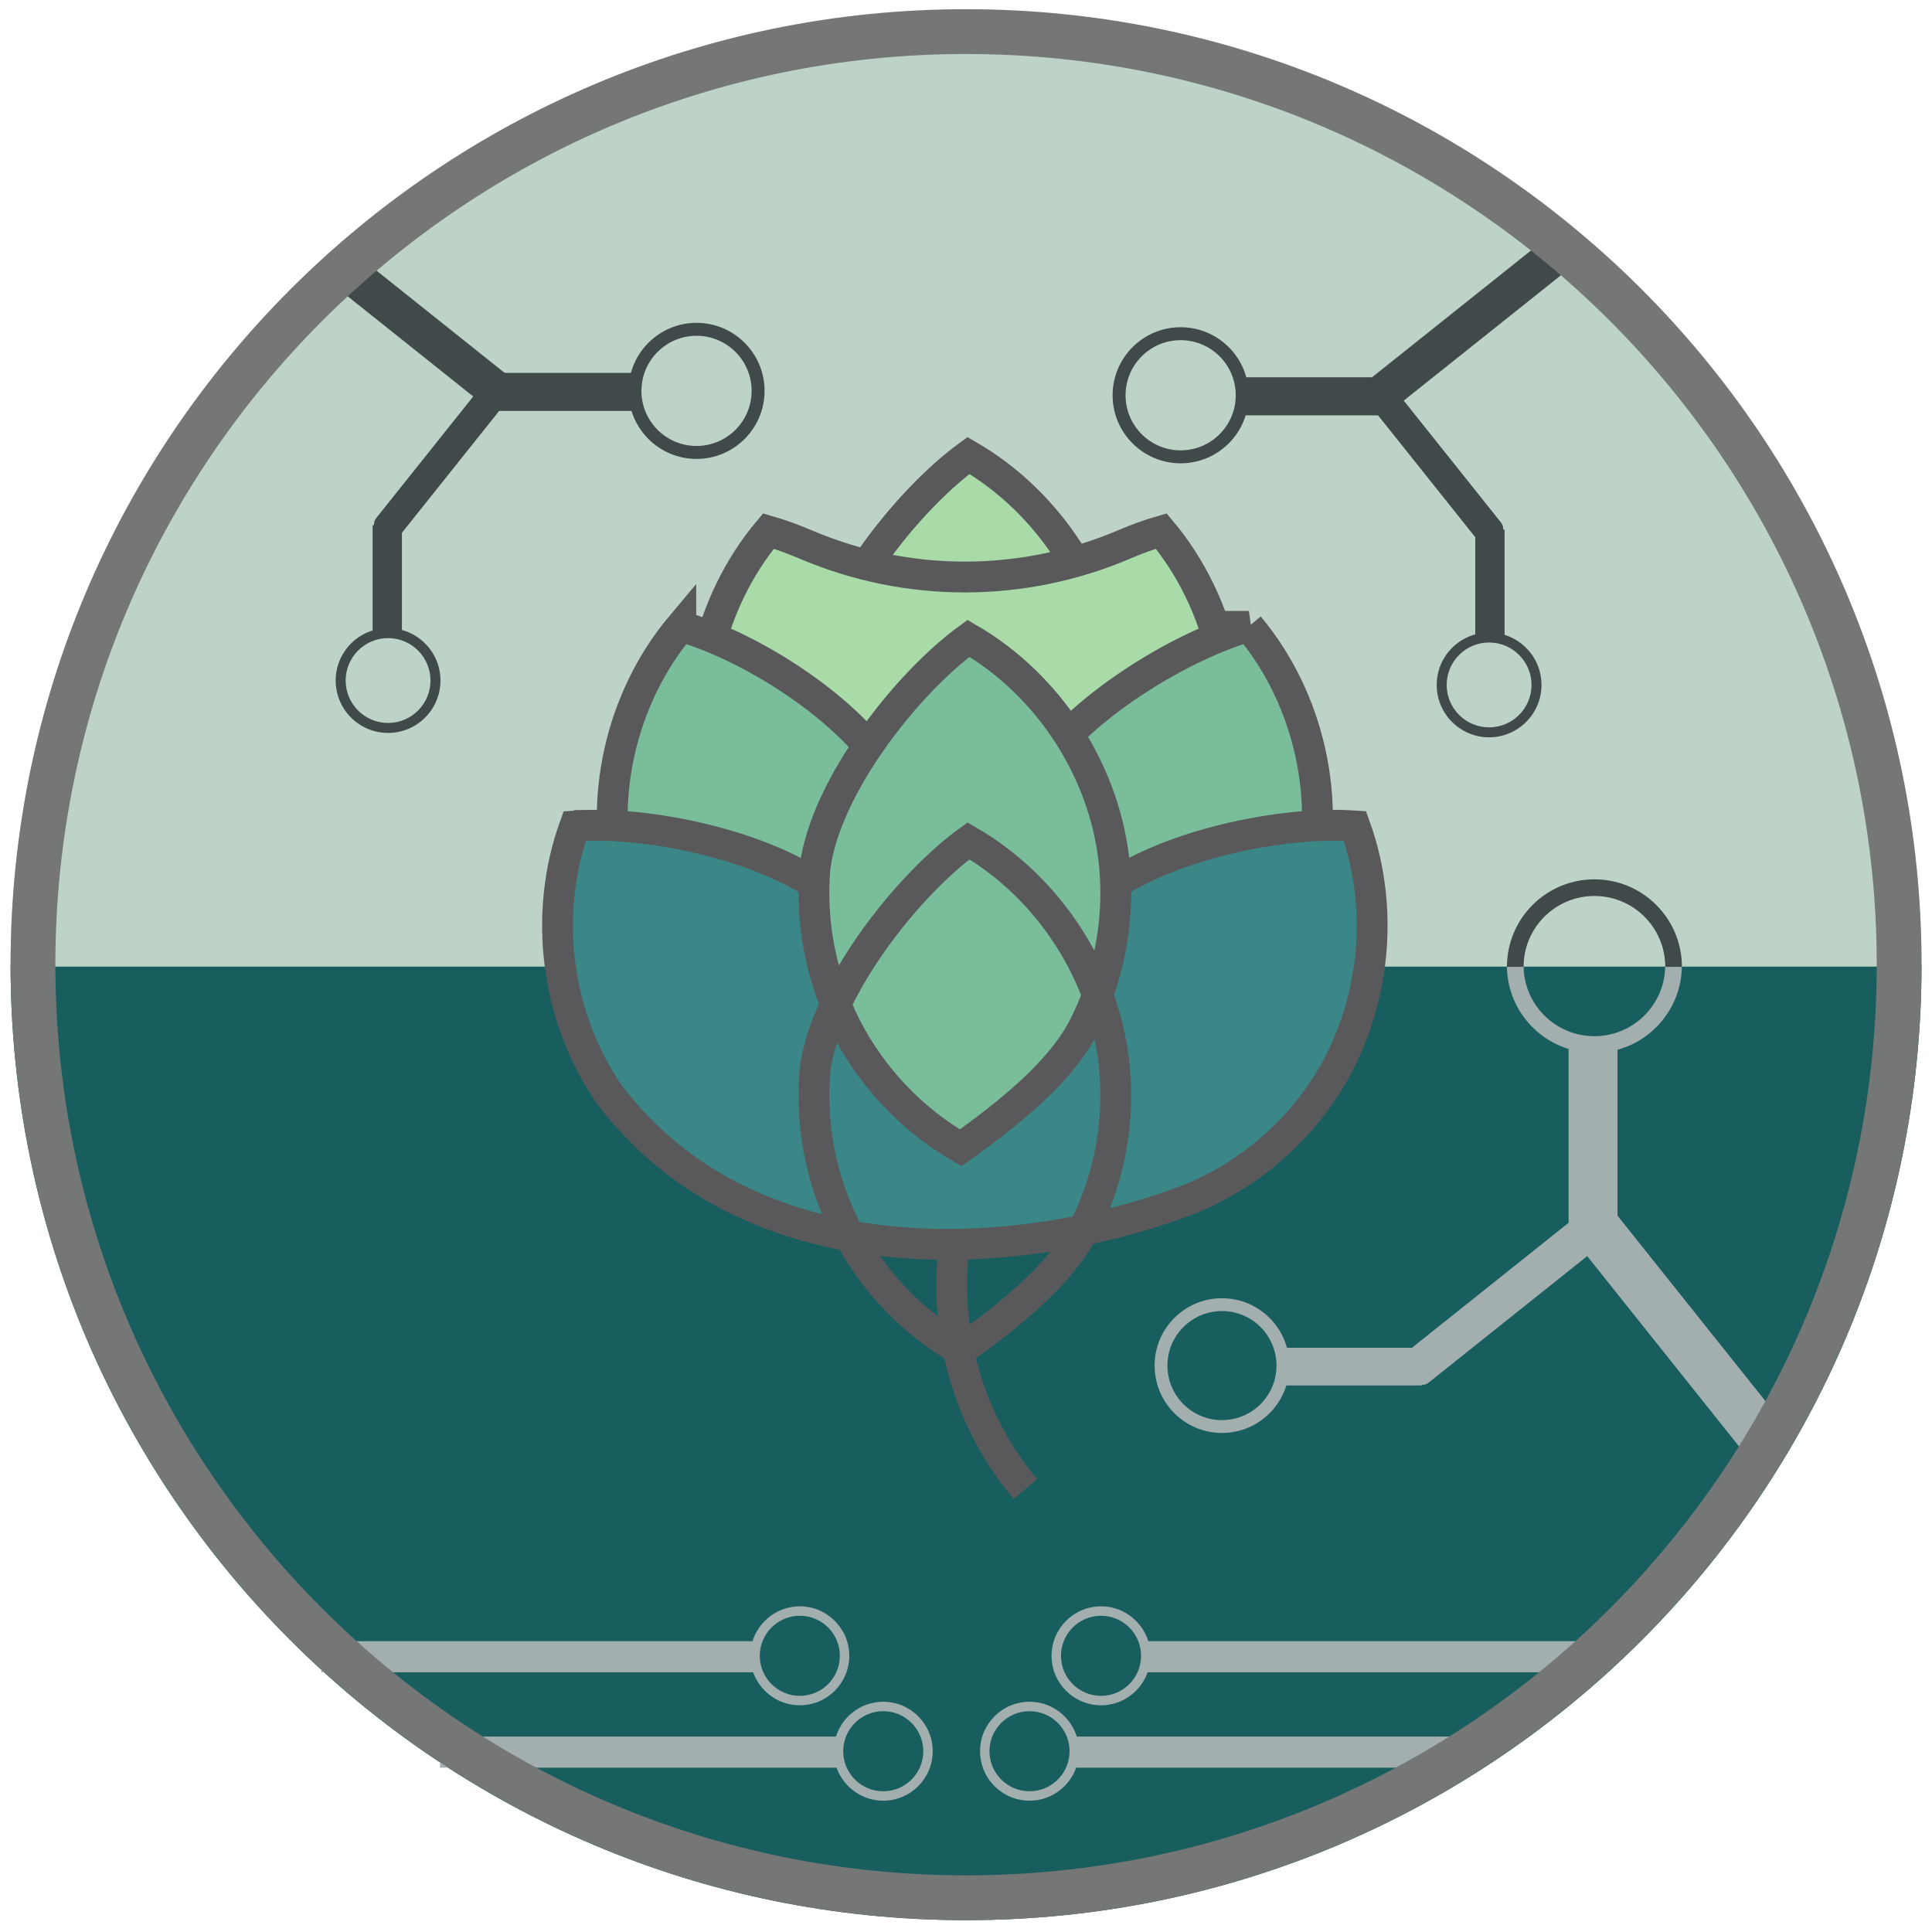 <?xml version="1.0" encoding="UTF-8" standalone="no"?>
<!-- Creator: CorelDRAW X7 -->

<svg
   xmlns:serif="http://www.serif.com/"
   xmlns:dc="http://purl.org/dc/elements/1.1/"
   xmlns:cc="http://creativecommons.org/ns#"
   xmlns:rdf="http://www.w3.org/1999/02/22-rdf-syntax-ns#"
   xmlns:svg="http://www.w3.org/2000/svg"
   xmlns="http://www.w3.org/2000/svg"
   xmlns:sodipodi="http://sodipodi.sourceforge.net/DTD/sodipodi-0.dtd"
   xmlns:inkscape="http://www.inkscape.org/namespaces/inkscape"
   xml:space="preserve"
   width="21.675mm"
   height="21.675mm"
   version="1.1"
   style="shape-rendering:geometricPrecision; text-rendering:geometricPrecision; image-rendering:optimizeQuality; fill-rule:evenodd; clip-rule:evenodd"
   viewBox="0 0 2167 2167"
   id="svg15"
   sodipodi:docname="favicon.svg"
   inkscape:version="0.92.4 5da689c313, 2019-01-14"><sodipodi:namedview
   pagecolor="#ffffff"
   bordercolor="#666666"
   borderopacity="1"
   objecttolerance="10"
   gridtolerance="10"
   guidetolerance="10"
   inkscape:pageopacity="0"
   inkscape:pageshadow="2"
   inkscape:window-width="1577"
   inkscape:window-height="1101"
   id="namedview17"
   showgrid="false"
   inkscape:zoom="4.0741628"
   inkscape:cx="25.308779"
   inkscape:cy="56.834745"
   inkscape:window-x="0"
   inkscape:window-y="0"
   inkscape:window-maximized="0"
   inkscape:current-layer="svg15" />
 <defs
   id="defs4">
  <style
   type="text/css"
   id="style2">
   <![CDATA[
    .fil2 {fill:#FEFEFE}
    .fil0 {fill:#1393D2}
    .fil1 {fill:#0083C4}
   ]]>
  </style>
 <clipPath
   id="_clip1"><path
     d="m 328.068,496.814 c 10.613,0 19.23,8.617 19.23,19.231 0,10.613 -8.617,19.23 -19.23,19.23 -10.614,0 -19.231,-8.617 -19.231,-19.23 0,-10.614 8.617,-19.231 19.231,-19.231 z m 0,3.662 c 8.592,0 15.568,6.976 15.568,15.569 0,8.592 -6.976,15.568 -15.568,15.568 -8.593,0 -15.569,-6.976 -15.569,-15.568 0,-8.593 6.976,-15.569 15.569,-15.569 z"
     id="path174"
     inkscape:connector-curvature="0" /></clipPath></defs>
 
<g
   transform="matrix(0.982,0,0,0.982,-1006.879,-1049.106)"
   style="clip-rule:evenodd;fill-rule:evenodd;image-rendering:optimizeQuality;shape-rendering:geometricPrecision;text-rendering:geometricPrecision"
   id="g1199"><g
     id="g4"
     transform="matrix(4.167,0,0,4.167,173.598,-200.011)"
     style="display:inline"><path
       inkscape:connector-curvature="0"
       id="path2"
       style="display:inline;fill:#185e5e"
       d="m 207.297,568.804 c 0,144.646 117.258,261.904 261.903,261.904 144.646,0 261.904,-117.258 261.904,-261.904 H 469.2 Z" /></g><g
     id="g8"
     transform="matrix(4.167,0,0,-4.167,173.598,4542.587)"
     style="display:inline"><path
       inkscape:connector-curvature="0"
       id="path6"
       style="display:inline;fill:#bed3c7"
       d="m 207.297,568.804 c 0,144.646 117.258,261.904 261.903,261.904 144.646,0 261.904,-117.258 261.904,-261.904 H 469.2 Z" /></g><g
     transform="scale(4.167)"
     id="Ebene4"><g
       transform="translate(0,1)"
       id="g118"><g
         transform="matrix(0,0.705,-0.705,0,829.105,477.958)"
         id="g112"><path
           d="m 328.068,496.814 c 10.613,0 19.23,8.617 19.23,19.231 0,10.613 -8.617,19.23 -19.23,19.23 -10.614,0 -19.231,-8.617 -19.231,-19.23 0,-10.614 8.617,-19.231 19.231,-19.231 z m 0,3.662 c 8.592,0 15.568,6.976 15.568,15.569 0,8.592 -6.976,15.568 -15.568,15.568 -8.593,0 -15.569,-6.976 -15.569,-15.568 0,-8.593 6.976,-15.569 15.569,-15.569 z"
           style="fill:#a3afaf"
           id="path110"
           inkscape:connector-curvature="0" /></g><g
         transform="matrix(0,0.636,-2.303,0,1710.18,493.902)"
         id="g116"><rect
           x="332.281"
           y="545.653"
           width="13.406"
           height="51.841"
           style="fill:#a3afaf"
           id="rect114" /></g></g><g
       transform="matrix(-1,0,0,1,1013.15,1)"
       id="g131"><g
         id="Ebene41"
         serif:id="Ebene4"><g
           id="g128"><g
             transform="matrix(0,0.705,-0.705,0,829.105,477.958)"
             id="g122"><path
               d="m 328.068,496.814 c 10.613,0 19.23,8.617 19.23,19.231 0,10.613 -8.617,19.23 -19.23,19.23 -10.614,0 -19.231,-8.617 -19.231,-19.23 0,-10.614 8.617,-19.231 19.231,-19.231 z m 0,3.662 c 8.592,0 15.568,6.976 15.568,15.569 0,8.592 -6.976,15.568 -15.568,15.568 -8.593,0 -15.569,-6.976 -15.569,-15.568 0,-8.593 6.976,-15.569 15.569,-15.569 z"
               style="fill:#a3afaf"
               id="path120"
               inkscape:connector-curvature="0" /></g><g
             transform="matrix(0,0.636,-2.303,0,1710.18,493.902)"
             id="g126"><rect
               x="332.281"
               y="545.653"
               width="13.406"
               height="51.841"
               style="fill:#a3afaf"
               id="rect124" /></g></g></g></g></g><g
     id="Ebene42"
     serif:id="Ebene4"
     transform="matrix(4.167,0,0,4.167,95.293,108.979)"><g
       transform="translate(0,1)"
       id="g142"><g
         transform="matrix(0,0.705,-0.705,0,829.105,477.958)"
         id="g136"><path
           d="m 328.068,496.814 c 10.613,0 19.23,8.617 19.23,19.231 0,10.613 -8.617,19.23 -19.23,19.23 -10.614,0 -19.231,-8.617 -19.231,-19.23 0,-10.614 8.617,-19.231 19.231,-19.231 z m 0,3.662 c 8.592,0 15.568,6.976 15.568,15.569 0,8.592 -6.976,15.568 -15.568,15.568 -8.593,0 -15.569,-6.976 -15.569,-15.568 0,-8.593 6.976,-15.569 15.569,-15.569 z"
           style="fill:#a3afaf"
           id="path134"
           inkscape:connector-curvature="0" /></g><g
         transform="matrix(0,0.636,-2.121,0,1611.1,493.902)"
         id="g140"><rect
           x="332.281"
           y="545.653"
           width="13.406"
           height="51.841"
           style="fill:#a3afaf"
           id="rect138" /></g></g><g
       transform="matrix(-1,0,0,1,970.681,1)"
       id="g152"><g
         transform="matrix(0,0.705,-0.705,0,829.105,477.958)"
         id="g146"><path
           d="m 328.068,496.814 c 10.613,0 19.23,8.617 19.23,19.231 0,10.613 -8.617,19.23 -19.23,19.23 -10.614,0 -19.231,-8.617 -19.231,-19.23 0,-10.614 8.617,-19.231 19.231,-19.231 z m 0,3.662 c 8.592,0 15.568,6.976 15.568,15.569 0,8.592 -6.976,15.568 -15.568,15.568 -8.593,0 -15.569,-6.976 -15.569,-15.568 0,-8.593 6.976,-15.569 15.569,-15.569 z"
           style="fill:#a3afaf"
           id="path144"
           inkscape:connector-curvature="0" /></g><g
         transform="matrix(0,0.636,-2.121,0,1611.1,493.902)"
         id="g150"><rect
           x="332.281"
           y="545.653"
           width="13.406"
           height="51.841"
           style="fill:#a3afaf"
           id="rect148" /></g></g></g><g
     style="fill:#000000;fill-opacity:0"
     transform="matrix(4.167,0,0,4.167,0,4.167)"
     id="g194"><g
       style="fill:#000000;fill-opacity:0"
       id="Ebene3"><g
         style="fill:#000000;fill-opacity:0"
         transform="matrix(1.247,0,0,1.247,-76.29,-122.724)"
         id="g157"><path
           d="m 308.884,514.703 c -0.031,0.447 -0.047,0.894 -0.047,1.342 0,10.613 8.617,19.23 19.231,19.23 10.613,0 19.23,-8.617 19.23,-19.23 0,-0.336 -0.009,-0.672 -0.027,-1.007 l -3.656,0.192 c 0.014,0.271 0.021,0.543 0.021,0.815 0,8.592 -6.976,15.568 -15.568,15.568 -8.593,0 -15.569,-6.976 -15.569,-15.568 0,-0.363 0.013,-0.725 0.038,-1.086 z"
           style="fill:#000000;fill-opacity:0"
           id="path155"
           inkscape:connector-curvature="0" /></g><g
         style="fill:#000000;fill-opacity:0"
         transform="matrix(1.247,0,0,1.247,-76.29,-123.107)"
         id="g161"><path
           d="m 347.298,516.045 c 0,-10.621 -8.61,-19.231 -19.23,-19.231 -10.621,0 -19.231,8.61 -19.231,19.231 h 3.662 c 0,-8.599 6.97,-15.569 15.569,-15.569 8.598,0 15.568,6.97 15.568,15.569 z"
           style="fill:#000000;fill-opacity:0"
           id="path159"
           inkscape:connector-curvature="0" /></g><g
         style="fill:#000000;fill-opacity:0"
         transform="matrix(1,0,0,0.94,-5.807,30.253)"
         id="g165"><rect
           x="332.281"
           y="545.653"
           width="13.406"
           height="51.841"
           style="fill:#000000;fill-opacity:0"
           id="rect163" /></g><g
         style="fill:#000000;fill-opacity:0"
         transform="matrix(-0.782,-0.623,0.943,-1.182,37.44,1504.89)"
         id="g169"><path
           d="m 345.687,545.653 h -13.406 c 0,0 0,41.121 0,50.116 0,0.457 0.275,0.896 0.764,1.219 0.489,0.323 1.152,0.505 1.844,0.505 2.166,0 5.257,0 7.577,0 0.855,0 1.674,-0.224 2.278,-0.624 0.604,-0.399 0.943,-0.941 0.943,-1.506 0,-9.757 0,-49.71 0,-49.71 z"
           style="fill:#000000;fill-opacity:0"
           id="path167"
           inkscape:connector-curvature="0" /></g></g><g
       style="fill:#000000;fill-opacity:0"
       id="Ebene31"
       serif:id="Ebene3"
       transform="matrix(0,0.77,-0.77,0,835.897,373.224)"><g
         style="fill:#000000;fill-opacity:0"
         transform="matrix(1.247,0,0,1.247,-76.29,-122.724)"
         id="g183"><path
           d="m 328.068,496.814 c 10.613,0 19.23,8.617 19.23,19.231 0,10.613 -8.617,19.23 -19.23,19.23 -10.614,0 -19.231,-8.617 -19.231,-19.23 0,-10.614 8.617,-19.231 19.231,-19.231 z m 0,3.662 c 8.592,0 15.568,6.976 15.568,15.569 0,8.592 -6.976,15.568 -15.568,15.568 -8.593,0 -15.569,-6.976 -15.569,-15.568 0,-8.593 6.976,-15.569 15.569,-15.569 z"
           style="fill:#000000;fill-opacity:0"
           id="path172"
           inkscape:connector-curvature="0" /><clipPath
           id="clipPath1251"><path
             d="m 328.068,496.814 c 10.613,0 19.23,8.617 19.23,19.231 0,10.613 -8.617,19.23 -19.23,19.23 -10.614,0 -19.231,-8.617 -19.231,-19.23 0,-10.614 8.617,-19.231 19.231,-19.231 z m 0,3.662 c 8.592,0 15.568,6.976 15.568,15.569 0,8.592 -6.976,15.568 -15.568,15.568 -8.593,0 -15.569,-6.976 -15.569,-15.568 0,-8.593 6.976,-15.569 15.569,-15.569 z"
             id="path1249"
             inkscape:connector-curvature="0" /></clipPath><g
           style="fill:#000000;fill-opacity:0"
           clip-path="url(#_clip1)"
           id="g181"><g
             style="fill:#000000;fill-opacity:0"
             transform="matrix(0,-1.042,1.042,0,-378.597,925.656)"
             id="g179"><path
               d="m 469.2,306.9 c 144.549,0 261.904,117.355 261.904,261.904 0,144.549 -117.355,261.904 -261.904,261.904 -144.548,0 -261.903,-117.355 -261.903,-261.904 C 207.297,424.255 324.652,306.9 469.2,306.9 Z m 0,24.714 c 130.909,0 237.191,106.281 237.191,237.19 0,130.909 -106.282,237.191 -237.191,237.191 -130.908,0 -237.19,-106.282 -237.19,-237.191 0,-130.909 106.282,-237.19 237.19,-237.19 z"
               style="fill:#000000;fill-opacity:0"
               id="path177"
               inkscape:connector-curvature="0" /></g></g></g><g
         style="fill:#000000;fill-opacity:0"
         transform="matrix(1,0,0,0.94,-5.807,30.253)"
         id="g187"><rect
           x="332.281"
           y="545.653"
           width="13.406"
           height="51.841"
           style="fill:#000000;fill-opacity:0"
           id="rect185" /></g><g
         style="fill:#000000;fill-opacity:0"
         transform="matrix(-0.782,-0.623,0.943,-1.182,37.44,1504.89)"
         id="g191"><path
           d="m 345.687,545.653 h -13.406 c 0,0 0,39.657 0,49.6 0,0.594 0.357,1.164 0.992,1.584 0.635,0.42 1.497,0.656 2.395,0.656 1.772,0 3.958,0 5.836,0 1.109,0 2.173,-0.291 2.958,-0.81 0.785,-0.519 1.225,-1.223 1.225,-1.957 0,-10.739 0,-49.073 0,-49.073 z"
           style="fill:#000000;fill-opacity:0"
           id="path189"
           inkscape:connector-curvature="0" /></g></g></g><g
     transform="matrix(0,3.241,3.241,0,686.009,441.167)"
     id="g222"><g
       id="Ebene32"
       serif:id="Ebene3"><g
         transform="matrix(1.247,0,0,1.247,-76.29,-122.724)"
         id="g198"><path
           d="m 328.068,496.814 c 10.613,0 19.23,8.617 19.23,19.231 0,10.613 -8.617,19.23 -19.23,19.23 -10.614,0 -19.231,-8.617 -19.231,-19.23 0,-10.614 8.617,-19.231 19.231,-19.231 z m 0,3.662 c 8.592,0 15.568,6.976 15.568,15.569 0,8.592 -6.976,15.568 -15.568,15.568 -8.593,0 -15.569,-6.976 -15.569,-15.568 0,-8.593 6.976,-15.569 15.569,-15.569 z"
           style="fill:#414a4a"
           id="path196"
           inkscape:connector-curvature="0" /></g><g
         transform="matrix(1,0,0,0.94,-5.807,30.253)"
         id="g202"><rect
           x="332.281"
           y="545.653"
           width="13.406"
           height="51.841"
           style="fill:#414a4a"
           id="rect200" /></g><g
         transform="matrix(-0.782,-0.623,0.989,-1.24,9.772,1539.6)"
         id="g206"><path
           d="m 345.687,545.653 h -13.406 c 0,0 0,40 0,49.727 0,0.561 0.353,1.098 0.982,1.494 0.628,0.396 1.481,0.619 2.37,0.619 1.792,0 4.015,0 5.914,0 1.098,0 2.151,-0.275 2.928,-0.764 0.776,-0.49 1.212,-1.154 1.212,-1.846 0,-10.518 0,-49.23 0,-49.23 z"
           style="fill:#414a4a"
           id="path204"
           inkscape:connector-curvature="0" /></g></g><g
       id="Ebene33"
       serif:id="Ebene3"
       transform="matrix(0,0.77,-0.77,0,835.897,373.224)"><g
         transform="matrix(1.247,0,0,1.247,-76.29,-122.724)"
         id="g211"><path
           d="m 328.068,496.814 c 10.613,0 19.23,8.617 19.23,19.231 0,10.613 -8.617,19.23 -19.23,19.23 -10.614,0 -19.231,-8.617 -19.231,-19.23 0,-10.614 8.617,-19.231 19.231,-19.231 z m 0,3.662 c 8.592,0 15.568,6.976 15.568,15.569 0,8.592 -6.976,15.568 -15.568,15.568 -8.593,0 -15.569,-6.976 -15.569,-15.568 0,-8.593 6.976,-15.569 15.569,-15.569 z"
           style="fill:#414a4a"
           id="path209"
           inkscape:connector-curvature="0" /></g><g
         transform="matrix(1,0,0,0.94,-5.807,30.253)"
         id="g215"><rect
           x="332.281"
           y="545.653"
           width="13.406"
           height="51.841"
           style="fill:#414a4a"
           id="rect213" /></g><g
         transform="matrix(-0.782,-0.623,0.943,-1.182,37.44,1504.89)"
         id="g219"><path
           d="m 345.687,545.653 h -13.406 c 0,0 0,38.069 0,48.961 0,1.59 1.949,2.879 4.354,2.879 1.172,0 2.454,0 3.675,0 1.426,0 2.794,-0.375 3.802,-1.042 1.009,-0.667 1.575,-1.571 1.575,-2.514 0,-11.705 0,-48.284 0,-48.284 z"
           style="fill:#414a4a"
           id="path217"
           inkscape:connector-curvature="0" /></g></g></g><g
     style="display:inline"
     transform="matrix(0,3.241,-3.241,0,3508.765,436.15)"
     id="g250"><g
       id="Ebene34"
       serif:id="Ebene3"><g
         transform="matrix(1.247,0,0,1.247,-76.29,-122.724)"
         id="g226"><path
           d="m 328.068,496.814 c 10.613,0 19.23,8.617 19.23,19.231 0,10.613 -8.617,19.23 -19.23,19.23 -10.614,0 -19.231,-8.617 -19.231,-19.23 0,-10.614 8.617,-19.231 19.231,-19.231 z m 0,3.662 c 8.592,0 15.568,6.976 15.568,15.569 0,8.592 -6.976,15.568 -15.568,15.568 -8.593,0 -15.569,-6.976 -15.569,-15.568 0,-8.593 6.976,-15.569 15.569,-15.569 z"
           style="fill:#414a4a"
           id="path224"
           inkscape:connector-curvature="0" /></g><g
         transform="matrix(1,0,0,0.94,-5.807,30.253)"
         id="g230"><rect
           x="332.281"
           y="545.653"
           width="13.406"
           height="51.841"
           style="fill:#414a4a"
           id="rect228" /></g><g
         transform="matrix(-0.782,-0.623,0.943,-1.182,37.44,1504.89)"
         id="g234"><path
           d="m 345.687,545.653 h -13.406 c 0,0 0,39.719 0,49.623 0,0.588 0.353,1.152 0.982,1.568 0.628,0.416 1.481,0.649 2.37,0.649 1.792,0 4.015,0 5.914,0 2.287,0 4.14,-1.226 4.14,-2.738 0,-10.7 0,-49.102 0,-49.102 z"
           style="fill:#414a4a"
           id="path232"
           inkscape:connector-curvature="0" /></g></g><g
       id="Ebene35"
       serif:id="Ebene3"
       transform="matrix(0,0.77,-0.77,0,835.897,373.224)"><g
         transform="matrix(1.247,0,0,1.247,-76.29,-122.724)"
         id="g239"><path
           d="m 328.068,496.814 c 10.613,0 19.23,8.617 19.23,19.231 0,10.613 -8.617,19.23 -19.23,19.23 -10.614,0 -19.231,-8.617 -19.231,-19.23 0,-10.614 8.617,-19.231 19.231,-19.231 z m 0,3.662 c 8.592,0 15.568,6.976 15.568,15.569 0,8.592 -6.976,15.568 -15.568,15.568 -8.593,0 -15.569,-6.976 -15.569,-15.568 0,-8.593 6.976,-15.569 15.569,-15.569 z"
           style="fill:#414a4a"
           id="path237"
           inkscape:connector-curvature="0" /></g><g
         transform="matrix(1,0,0,0.94,-5.807,30.253)"
         id="g243"><rect
           x="332.281"
           y="545.653"
           width="13.406"
           height="51.841"
           style="fill:#414a4a"
           id="rect241" /></g><g
         transform="matrix(-0.782,-0.623,0.943,-1.182,37.44,1504.89)"
         id="g247"><path
           d="m 345.687,545.653 h -13.406 c 0,0 0,38.069 0,48.961 0,1.59 1.949,2.879 4.354,2.879 1.172,0 2.454,0 3.675,0 1.426,0 2.794,-0.375 3.802,-1.042 1.009,-0.667 1.575,-1.571 1.575,-2.514 0,-11.705 0,-48.284 0,-48.284 z"
           style="fill:#414a4a"
           id="path245"
           inkscape:connector-curvature="0" /></g></g></g><g
     transform="scale(4.167)"
     id="g284"><g
       id="g282"><g
         id="Ebene36"
         serif:id="Ebene3"
         transform="matrix(-1,0,0,1,1015.9,1.207)"><g
           transform="matrix(1.247,0,0,1.247,-76.29,-123.724)"
           id="g254"><path
             d="m 308.84,516.38 c 0.183,10.488 8.738,18.895 19.228,18.895 10.62,0 19.23,-8.61 19.23,-19.23 h -3.662 c 0,8.598 -6.97,15.568 -15.568,15.568 -8.493,0 -15.418,-6.806 -15.566,-15.297 z"
             style="fill:#a3afaf"
             id="path252"
             inkscape:connector-curvature="0" /></g><g
           transform="matrix(1.247,0,0,1.247,-76.301,-123.324)"
           id="g258"><path
             d="m 347.298,516.045 c 0,-10.621 -8.61,-19.231 -19.23,-19.231 -10.621,0 -19.231,8.61 -19.231,19.231 h 3.662 c 0,-8.599 6.97,-15.569 15.569,-15.569 8.598,0 15.568,6.97 15.568,15.569 z"
             style="fill:#414a4a"
             id="path256"
             inkscape:connector-curvature="0" /></g><g
           transform="matrix(1,0,0,0.965,-5.807,15.652)"
           id="g262"><rect
             x="332.281"
             y="545.653"
             width="13.406"
             height="51.841"
             style="fill:#a3afaf"
             id="rect260" /></g><g
           transform="matrix(-0.782,-0.623,0.943,-1.182,37.44,1504.89)"
           id="g266"><path
             d="m 345.687,545.653 h -13.406 c 0,0 0,41.121 0,50.116 0,0.457 0.275,0.896 0.764,1.219 0.489,0.323 1.152,0.505 1.844,0.505 2.166,0 5.257,0 7.577,0 0.855,0 1.674,-0.224 2.278,-0.624 0.604,-0.399 0.943,-0.941 0.943,-1.506 0,-9.757 0,-49.71 0,-49.71 z"
             style="fill:#a3afaf"
             id="path264"
             inkscape:connector-curvature="0" /></g></g><g
         id="Ebene37"
         serif:id="Ebene3"
         transform="matrix(0,0.77,0.77,0,180.006,374.431)"><g
           transform="matrix(1.247,0,0,1.247,-76.29,-122.724)"
           id="g271"><path
             d="m 328.068,496.814 c 10.613,0 19.23,8.617 19.23,19.231 0,10.613 -8.617,19.23 -19.23,19.23 -10.614,0 -19.231,-8.617 -19.231,-19.23 0,-10.614 8.617,-19.231 19.231,-19.231 z m 0,3.662 c 8.592,0 15.568,6.976 15.568,15.569 0,8.592 -6.976,15.568 -15.568,15.568 -8.593,0 -15.569,-6.976 -15.569,-15.568 0,-8.593 6.976,-15.569 15.569,-15.569 z"
             style="fill:#a3afaf"
             id="path269"
             inkscape:connector-curvature="0" /></g><g
           transform="matrix(1,0,0,0.94,-5.807,30.253)"
           id="g275"><rect
             x="332.281"
             y="545.653"
             width="13.406"
             height="51.841"
             style="fill:#a3afaf"
             id="rect273" /></g><g
           transform="matrix(-0.782,-0.623,0.943,-1.182,37.44,1504.89)"
           id="g279"><path
             d="m 345.687,545.653 h -13.406 c 0,0 0,39.657 0,49.6 0,0.594 0.357,1.164 0.992,1.584 0.635,0.42 1.497,0.656 2.395,0.656 1.772,0 3.958,0 5.836,0 1.109,0 2.173,-0.291 2.958,-0.81 0.785,-0.519 1.225,-1.223 1.225,-1.957 0,-10.739 0,-49.073 0,-49.073 z"
             style="fill:#a3afaf"
             id="path277"
             inkscape:connector-curvature="0" /></g></g></g></g><path
     inkscape:connector-curvature="0"
     style="fill:#b1b8e2;stroke-width:4.167"
     d="M 2059.906,1180.143 Z"
     id="circle34" /><path
     inkscape:connector-curvature="0"
     style="fill:none;stroke-width:4.167"
     d="m 1198.809,2218.39 c 17.512,223.534 119.046,439.492 280.013,595.584 160.971,156.092 379.946,250.929 603.917,261.558 241.15,11.442 485.529,-75.446 665.33,-236.55 179.8,-161.108 292.892,-394.521 307.888,-635.476"
     serif:id="path860"
     id="path8601" /><path
     inkscape:connector-curvature="0"
     style="display:inline;fill:#a8dba8;fill-rule:nonzero;stroke:#59595b;stroke-width:35.208px"
     d="m 1956.256,1849.96 c -5.629,63.283 7.175,128.088 36.433,184.479 29.258,56.388 74.875,104.175 129.854,136.013 h 9.671 c 55.288,-39.371 102.846,-85.333 129.854,-136.013 29.262,-56.392 42.067,-121.196 36.446,-184.479 -9.517,-107.038 -74.033,-207.592 -166.975,-261.367 -69.775,50.721 -162.846,168.071 -175.284,261.367 z"
     id="path290" /><path
     inkscape:connector-curvature="0"
     style="display:inline;fill:#a8dba8;fill-rule:nonzero;stroke:#59595b;stroke-width:35.208px"
     d="m 1903.014,1674.885 c -68.946,82.325 -95.179,198.888 -67.508,302.725 16.358,61.388 50.558,117.9 97.338,160.879 42.717,38.388 103.129,65.317 168.546,83.404 l 9.088,-3.312 c 5.95,-7.117 11.571,-14.517 16.904,-22.104 5.333,7.583 10.946,14.988 16.9,22.104 l 9.092,3.312 c 65.421,-18.088 125.833,-45.017 168.546,-83.404 46.783,-42.979 80.983,-99.492 97.342,-160.879 27.667,-103.838 1.442,-220.4 -67.513,-302.725 -13.204,3.792 -27.546,8.971 -42.5,15.333 -116.175,49.575 -247.554,49.575 -363.729,0 -14.954,-6.362 -29.296,-11.542 -42.504,-15.333 z"
     id="path56-7" /><path
     sodipodi:nodetypes="ccccccccccccccccc"
     inkscape:connector-curvature="0"
     style="display:inline;fill:#79bd9a;fill-rule:nonzero;stroke:#59595b;stroke-width:35.208px"
     d="m 1802.943,1783.735 c -68.95,82.321 -95.183,198.875 -67.513,302.713 16.358,61.392 50.554,117.908 97.338,160.892 42.717,38.383 103.121,65.313 168.538,83.4 l 9.092,-3.308 c 40.775,-48.721 67.3,-109.229 75.508,-172.225 8.204,-63 -9.283,-131.096 -36.208,-188.638 -43.6,-83.413 -163.847,-159.033 -246.755,-182.833 z m 648.88,0 c -82.913,23.796 -210.513,102.242 -254.113,185.659 -26.925,57.538 -37.058,122.817 -28.85,185.813 8.204,63 34.729,123.508 75.504,172.225 l 9.083,3.312 c 65.421,-18.087 125.834,-45.017 168.546,-83.4 46.783,-42.983 80.983,-99.504 97.342,-160.892 27.671,-103.838 1.442,-220.392 -67.513,-302.717 z"
     id="path56-5" /><path
     inkscape:connector-curvature="0"
     style="display:inline;fill:#3b8686;fill-rule:nonzero;stroke:#59595b;stroke-width:35.208px"
     d="m 1698.635,2010.96 c -5.817,0.096 -11.438,0.312 -16.812,0.754 -36.633,100.942 -21.421,219.442 40.096,307.554 166.108,217.813 479.096,189.921 664.434,117.892 58.663,-24.392 110.129,-65.8 146.496,-117.892 61.517,-88.112 76.729,-206.613 40.096,-307.554 -5.375,-0.354 -10.988,-0.5 -16.808,-0.754 -87.279,-1.4 -220.313,28.75 -285.467,88.254 -11.467,11.433 -22.067,23.721 -31.746,36.696 -28.708,-43.7 -67.183,-80.979 -112.429,-107.159 -34.208,24.867 -73.983,65.783 -107.142,111.996 -10.608,-14.762 -22.371,-28.696 -35.246,-41.533 -65.154,-59.504 -198.192,-89.658 -285.471,-88.254 z"
     id="path56-5-3" /><path
     inkscape:connector-curvature="0"
     style="display:inline;fill:#79bd9a;fill-rule:nonzero;stroke:#59595b;stroke-width:35.208px"
     d="m 1956.256,2058.823 c -5.629,63.279 7.175,128.088 36.433,184.479 29.258,56.388 74.875,104.175 129.854,136.013 55.288,-39.371 112.517,-85.338 139.529,-136.013 29.258,-56.392 42.063,-121.2 36.442,-184.479 -9.517,-107.038 -74.033,-207.592 -166.975,-261.371 -69.771,50.721 -162.846,168.075 -175.284,261.371 z"
     id="path56-2" /><path
     inkscape:connector-curvature="0"
     style="display:inline;fill:none;fill-rule:nonzero;stroke:#59595b;stroke-width:35.208px"
     d="m 2114.885,2493.961 c -8.963,74.596 6.067,151.888 42.329,217.688 11.213,20.354 24.396,39.621 39.304,57.446"
     id="path1101" /><path
     inkscape:connector-curvature="0"
     style="display:inline;fill:none;fill-opacity:1;stroke:#59595b;stroke-width:35.208px"
     d="m 1956.256,2290.123 c -5.629,63.283 7.175,128.088 36.433,184.475 29.258,56.392 74.875,104.179 129.854,136.017 55.288,-39.371 112.517,-85.338 139.529,-136.017 29.258,-56.388 42.063,-121.192 36.442,-184.475 -9.517,-107.038 -74.033,-207.596 -166.975,-261.371 -69.771,50.721 -162.846,168.075 -175.284,261.371 z"
     id="path56-2-1" /><g
     inkscape:label="outer-cycle"
     style="display:inline"
     transform="matrix(4.167,0,0,4.167,173.598,-200.011)"
     id="g302-3"><g
       style="display:inline"
       id="Ebene5-6"><path
         d="m 469.2,306.9 c 144.549,0 261.904,117.355 261.904,261.904 0,144.549 -117.355,261.904 -261.904,261.904 -144.548,0 -261.903,-117.355 -261.903,-261.904 C 207.297,424.255 324.652,306.9 469.2,306.9 Z m 0,12.283 c 137.77,0 249.622,111.851 249.622,249.621 0,137.77 -111.852,249.621 -249.622,249.621 -137.769,0 -249.621,-111.851 -249.621,-249.621 0,-137.77 111.852,-249.621 249.621,-249.621 z"
         style="fill:#757777"
         id="path299-7"
         inkscape:connector-curvature="0" /></g></g></g></svg>